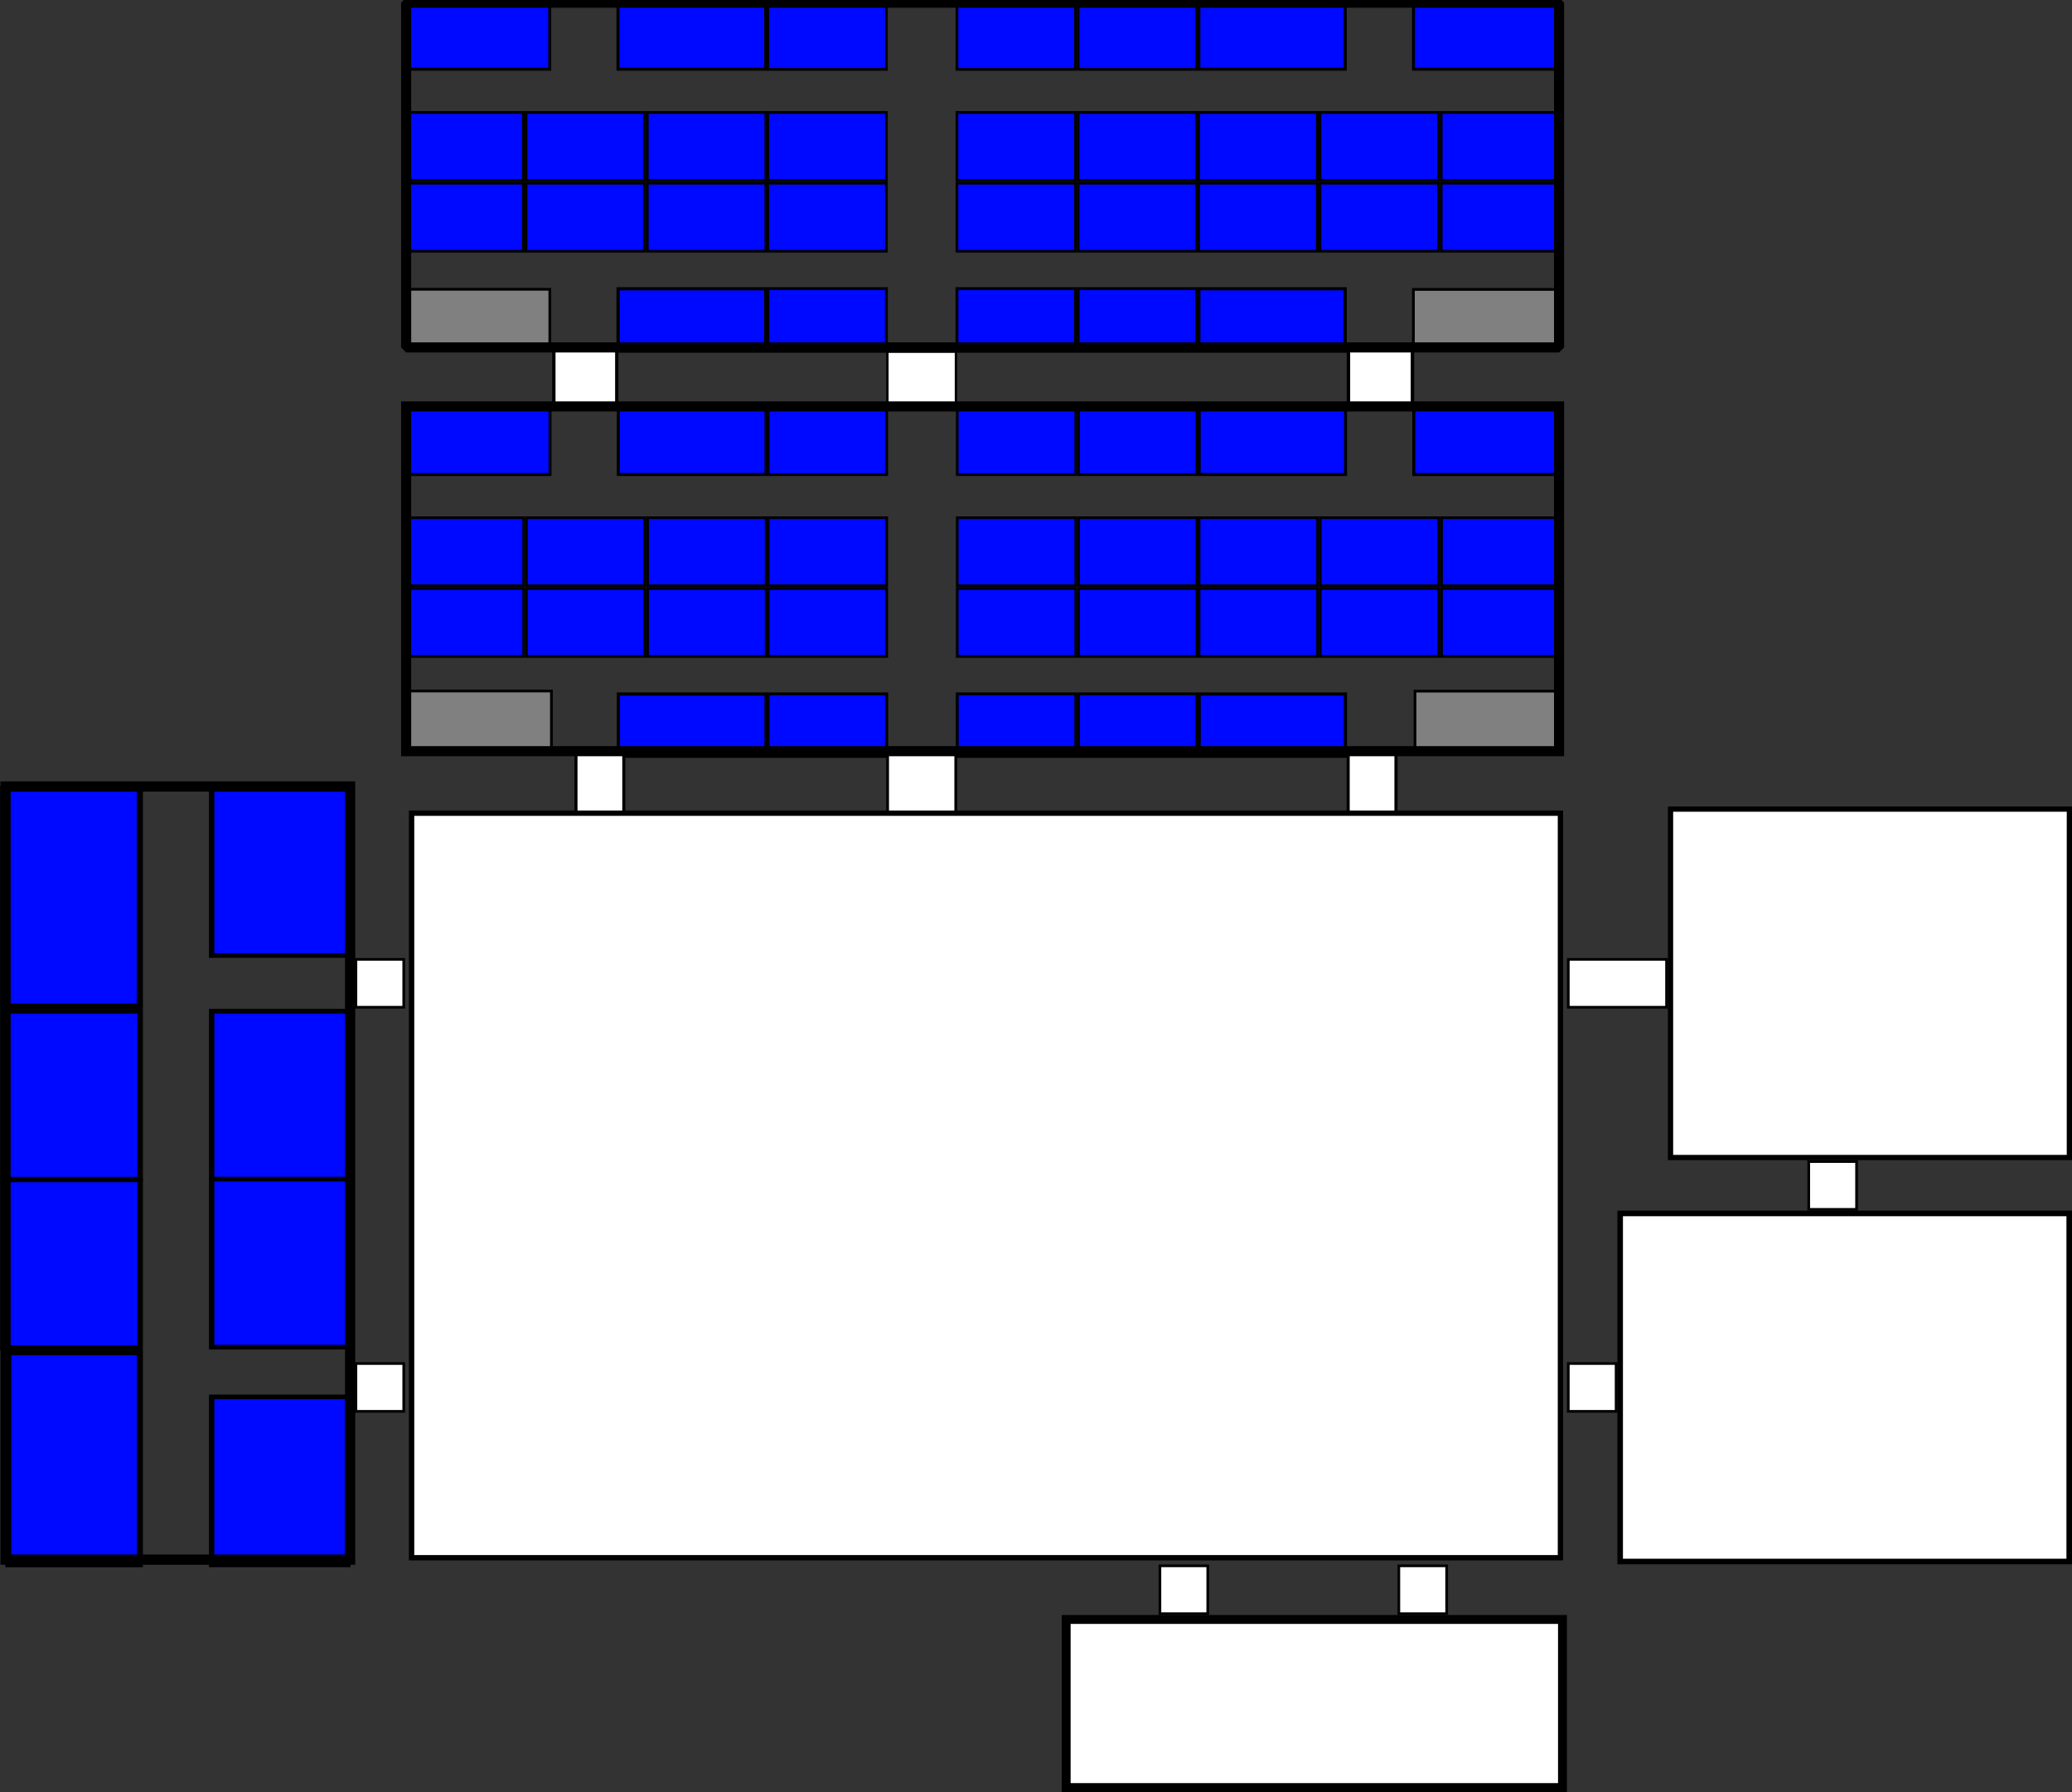 <?xml version="1.0" encoding="UTF-8" standalone="no"?>
<!-- Created with Inkscape (http://www.inkscape.org/) -->

<svg
   width="205.096mm"
   height="177.365mm"
   viewBox="0 0 205.096 177.365"
   version="1.1"
   id="svg5"
   inkscape:version="1.2.1 (9c6d41e410, 2022-07-14)"
   sodipodi:docname="dessin.svg"
   inkscape:export-filename="carte.svg"
   inkscape:export-xdpi="59.865322"
   inkscape:export-ydpi="59.865322"
   xmlns:inkscape="http://www.inkscape.org/namespaces/inkscape"
   xmlns:sodipodi="http://sodipodi.sourceforge.net/DTD/sodipodi-0.dtd"
   xmlns:xlink="http://www.w3.org/1999/xlink"
   xmlns="http://www.w3.org/2000/svg"
   xmlns:svg="http://www.w3.org/2000/svg">
  <rect x="0" y="0" width="205.096" height="177.365" fill="#333333" stroke="none"/>
  <sodipodi:namedview
     id="namedview7"
     pagecolor="#505050"
     bordercolor="#eeeeee"
     borderopacity="1"
     inkscape:showpageshadow="0"
     inkscape:pageopacity="0"
     inkscape:pagecheckerboard="0"
     inkscape:deskcolor="#505050"
     inkscape:document-units="mm"
     showgrid="false"
     showguides="true"
     inkscape:zoom="0.7071068"
     inkscape:cx="120.20815"
     inkscape:cy="285.67113"
     inkscape:window-width="1600"
     inkscape:window-height="829"
     inkscape:window-x="-8"
     inkscape:window-y="-8"
     inkscape:window-maximized="1"
     inkscape:current-layer="layer2">
    <inkscape:grid
       type="xygrid"
       id="grid3238"
       originx="0.096"
       originy="-0.175" />
  </sodipodi:namedview>
  <defs
     id="defs2" />
  <g
     inkscape:groupmode="layer"
     id="layer2"
     inkscape:label="Calque 2"
     transform="translate(0.096,-0.175)">
    <a
       id="a1926"
       transform="matrix(1.151,0,0,0.997,-23.022,28.059)"
       inkscape:label="salle3">
      <rect
         style="fill:#0009ff;fill-opacity:1;stroke:#000000;stroke-width:0.528;stroke-dasharray:none;stroke-opacity:1"
         id="rect8691-4-6-0-0-4-6-5-6"
         width="11.751"
         height="21.623"
         x="20.195"
         y="50.305"
         inkscape:label="stand2" />
      <rect
         style="fill:#0009ff;fill-opacity:1;stroke:#000000;stroke-width:0.465;stroke-dasharray:none;stroke-opacity:1"
         id="rect8691-4-6-0-0-4-6-5-6-7"
         width="11.809"
         height="16.675"
         x="38.121"
         y="50.213"
         inkscape:label="stand2" />
      <rect
         style="fill:#0009ff;fill-opacity:1;stroke:#000000;stroke-width:0.465;stroke-dasharray:none;stroke-opacity:1"
         id="rect8691-4-6-0-0-4-6-5-6-2"
         width="11.809"
         height="16.675"
         x="20.166"
         y="72.421"
         inkscape:label="stand2" />
      <rect
         style="fill:#0009ff;fill-opacity:1;stroke:#000000;stroke-width:0.465;stroke-dasharray:none;stroke-opacity:1"
         id="rect8691-4-6-0-0-4-6-5-6-7-7"
         width="11.809"
         height="16.675"
         x="38.121"
         y="72.421"
         inkscape:label="stand2" />
      <rect
         style="fill:#0009ff;fill-opacity:1;stroke:#000000;stroke-width:0.465;stroke-dasharray:none;stroke-opacity:1"
         id="rect8691-4-6-0-0-4-6-5-6-78"
         width="11.809"
         height="16.675"
         x="20.166"
         y="89.159"
         inkscape:label="stand2" />
      <rect
         style="fill:#0009ff;fill-opacity:1;stroke:#000000;stroke-width:0.465;stroke-dasharray:none;stroke-opacity:1"
         id="rect8691-4-6-0-0-4-6-5-6-7-5"
         width="11.809"
         height="16.675"
         x="38.121"
         y="89.096"
         inkscape:label="stand2" />
      <rect
         style="fill:#0009ff;fill-opacity:1;stroke:#000000;stroke-width:0.511;stroke-dasharray:none;stroke-opacity:1"
         id="rect8691-4-6-0-0-4-6-5-6-5"
         width="11.319"
         height="21.046"
         x="20.634"
         y="106.318"
         inkscape:label="stand2" />
      <rect
         style="fill:#0009ff;fill-opacity:1;stroke:#000000;stroke-width:0.463;stroke-dasharray:none;stroke-opacity:1"
         id="rect8691-4-6-0-0-4-6-5-6-7-79"
         width="11.713"
         height="16.677"
         x="38.12"
         y="110.709"
         inkscape:label="stand2" />
    </a>
    <a
       id="salle1"
       inkscape:label="salle2"
       transform="translate(-0.152,-40.723)"
       style="fill:#0009ff;fill-opacity:1">
      <rect
         style="fill:#0009ff;fill-opacity:1;stroke:#000000;stroke-width:0.292;stroke-dasharray:none;stroke-opacity:1"
         id="32"
         width="14.329"
         height="6.708"
         x="40.14"
         y="41.045"
         inkscape:label="stand32" />
      <rect
         style="fill:#0009ff;fill-opacity:1;stroke:#000000;stroke-width:0.295;stroke-dasharray:none;stroke-opacity:1"
         id="rect8691-4-6-1-3-0"
         width="14.619"
         height="6.705"
         x="61.227"
         y="41.046"
         inkscape:label="stand31" />
      <rect
         style="fill:#0009ff;fill-opacity:1;stroke:#000000;stroke-width:0.265;stroke-dasharray:none;stroke-opacity:1"
         id="rect8691-4-6-3-1-4"
         width="11.735"
         height="6.735"
         x="76.062"
         y="41.031"
         inkscape:label="stand30" />
      <rect
         style="fill:#0009ff;fill-opacity:1;stroke:#000000;stroke-width:0.265;stroke-dasharray:none;stroke-opacity:1"
         id="rect8691-4-6-7-6-0-4"
         width="11.735"
         height="6.735"
         x="94.777"
         y="41.031"
         inkscape:label="stand29" />
      <rect
         style="fill:#0009ff;fill-opacity:1;stroke:#000000;stroke-width:0.265;stroke-dasharray:none;stroke-opacity:1"
         id="rect8691-4-6-1-9-6-5"
         width="11.735"
         height="6.735"
         x="106.777"
         y="41.031"
         inkscape:label="stand28" />
      <rect
         style="fill:#0009ff;fill-opacity:1;stroke:#000000;stroke-width:0.294;stroke-dasharray:none;stroke-opacity:1"
         id="rect8691-4-6-0-4-5"
         width="14.487"
         height="6.706"
         x="118.727"
         y="41.045"
         inkscape:label="stand27" />
      <rect
         style="fill:#0009ff;fill-opacity:1;stroke:#000000;stroke-width:0.294;stroke-dasharray:none;stroke-opacity:1"
         id="rect8691-4-6-1-8-2-1"
         width="14.465"
         height="6.706"
         x="139.968"
         y="41.045"
         inkscape:label="stand26" />
      <rect
         style="fill:#0009ff;fill-opacity:1;stroke:#000000;stroke-width:0.265;stroke-dasharray:none;stroke-opacity:1"
         id="rect8691-4-6-8-9-8"
         width="11.735"
         height="6.735"
         x="40.126"
         y="52.029"
         inkscape:label="stand25" />
      <rect
         style="fill:#0009ff;fill-opacity:1;stroke:#000000;stroke-width:0.265;stroke-dasharray:none;stroke-opacity:1"
         id="rect8691-4-6-7-64-7-1"
         width="11.735"
         height="6.735"
         x="52.126"
         y="52.029"
         inkscape:label="stand24" />
      <rect
         style="fill:#0009ff;fill-opacity:1;stroke:#000000;stroke-width:0.265;stroke-dasharray:none;stroke-opacity:1"
         id="rect8691-4-6-1-5-1-5"
         width="11.735"
         height="6.735"
         x="64.126"
         y="52.029"
         inkscape:label="stand23" />
      <rect
         style="fill:#0009ff;fill-opacity:1;stroke:#000000;stroke-width:0.265;stroke-dasharray:none;stroke-opacity:1"
         id="rect8691-4-6-3-9-7-7"
         width="11.735"
         height="6.735"
         x="76.062"
         y="52.029"
         inkscape:label="stand22" />
      <rect
         style="fill:#0009ff;fill-opacity:1;stroke:#000000;stroke-width:0.265;stroke-dasharray:none;stroke-opacity:1"
         id="rect8691-4-6-7-6-5-6-3"
         width="11.735"
         height="6.735"
         x="94.777"
         y="52.029"
         inkscape:label="stand21" />
      <rect
         style="fill:#0009ff;fill-opacity:1;stroke:#000000;stroke-width:0.265;stroke-dasharray:none;stroke-opacity:1"
         id="rect8691-4-6-1-9-1-9-1"
         width="11.735"
         height="6.735"
         x="106.777"
         y="52.029"
         inkscape:label="stand20" />
      <rect
         style="fill:#0009ff;fill-opacity:1;stroke:#000000;stroke-width:0.265;stroke-dasharray:none;stroke-opacity:1"
         id="rect8691-4-6-0-9-6-9"
         width="11.735"
         height="6.735"
         x="118.713"
         y="52.029"
         inkscape:label="stand19" />
      <rect
         style="fill:#0009ff;fill-opacity:1;stroke:#000000;stroke-width:0.265;stroke-dasharray:none;stroke-opacity:1"
         id="rect8691-4-6-7-3-8-9-5"
         width="11.735"
         height="6.735"
         x="130.713"
         y="52.029"
         inkscape:label="stand18" />
      <rect
         style="fill:#0009ff;fill-opacity:1;stroke:#000000;stroke-width:0.265;stroke-dasharray:none;stroke-opacity:1"
         id="rect8691-4-6-1-8-8-7-2"
         width="11.735"
         height="6.735"
         x="142.713"
         y="52.029"
         inkscape:label="stand17" />
      <rect
         style="fill:#0009ff;fill-opacity:1;stroke:#000000;stroke-width:0.265;stroke-dasharray:none;stroke-opacity:1"
         id="rect8691-4-6-81-1-0"
         width="11.735"
         height="6.735"
         x="40.126"
         y="59.029"
         inkscape:label="stand16" />
      <rect
         style="fill:#0009ff;fill-opacity:1;stroke:#000000;stroke-width:0.265;stroke-dasharray:none;stroke-opacity:1"
         id="rect8691-4-6-7-1-6-6"
         width="11.735"
         height="6.735"
         x="52.126"
         y="59.029"
         inkscape:label="stand15" />
      <rect
         style="fill:#0009ff;fill-opacity:1;stroke:#000000;stroke-width:0.265;stroke-dasharray:none;stroke-opacity:1"
         id="rect8691-4-6-1-6-6-0"
         width="11.735"
         height="6.735"
         x="64.126"
         y="59.029"
         inkscape:label="stand14" />
      <rect
         style="fill:#0009ff;fill-opacity:1;stroke:#000000;stroke-width:0.265;stroke-dasharray:none;stroke-opacity:1"
         id="rect8691-4-6-3-6-8-4"
         width="11.735"
         height="6.735"
         x="76.062"
         y="59.029"
         inkscape:label="stand13" />
      <rect
         style="fill:#0009ff;fill-opacity:1;stroke:#000000;stroke-width:0.265;stroke-dasharray:none;stroke-opacity:1"
         id="rect8691-4-6-7-6-6-1-8"
         width="11.735"
         height="6.735"
         x="94.777"
         y="59.029"
         inkscape:label="stand12" />
      <rect
         style="fill:#0009ff;fill-opacity:1;stroke:#000000;stroke-width:0.265;stroke-dasharray:none;stroke-opacity:1"
         id="rect8691-4-6-1-9-8-2-6"
         width="11.735"
         height="6.735"
         x="106.777"
         y="59.029"
         inkscape:label="stand11" />
      <rect
         style="fill:#0009ff;fill-opacity:1;stroke:#000000;stroke-width:0.265;stroke-dasharray:none;stroke-opacity:1"
         id="rect8691-4-6-0-0-6-1"
         width="11.735"
         height="6.735"
         x="118.713"
         y="59.029"
         inkscape:label="stand10" />
      <rect
         style="fill:#0009ff;fill-opacity:1;stroke:#000000;stroke-width:0.265;stroke-dasharray:none;stroke-opacity:1"
         id="rect8691-4-6-7-3-5-4-7"
         width="11.735"
         height="6.735"
         x="130.713"
         y="59.029"
         inkscape:label="stand9" />
      <rect
         style="fill:#0009ff;fill-opacity:1;stroke:#000000;stroke-width:0.265;stroke-dasharray:none;stroke-opacity:1"
         id="rect8691-4-6-1-8-7-2-8"
         width="11.735"
         height="6.735"
         x="142.713"
         y="59.029"
         inkscape:label="stand8" />
      <rect
         style="fill:#0009ff;fill-opacity:1;stroke:#000000;stroke-width:0.314;stroke-dasharray:none;stroke-opacity:1"
         id="rect8691-4-6-1-6-1-4-3"
         width="14.612"
         height="6.16"
         x="61.236"
         y="69.48"
         inkscape:label="stand6" />
      <rect
         style="fill:#0009ff;fill-opacity:1;stroke:#000000;stroke-width:0.282;stroke-dasharray:none;stroke-opacity:1"
         id="5"
         width="11.733"
         height="6.192"
         x="76.065"
         y="69.464"
         inkscape:label="stand5" />
      <rect
         style="fill:#0009ff;fill-opacity:1;stroke:#000000;stroke-width:0.282;stroke-dasharray:none;stroke-opacity:1"
         id="rect8691-4-6-7-6-6-0-4-4"
         width="11.733"
         height="6.192"
         x="94.777"
         y="69.464"
         inkscape:label="stand4" />
      <rect
         style="fill:#0009ff;fill-opacity:1;stroke:#000000;stroke-width:0.282;stroke-dasharray:none;stroke-opacity:1"
         id="rect8691-4-6-1-9-8-6-2-7"
         width="11.733"
         height="6.192"
         x="106.776"
         y="69.464"
         inkscape:label="stand3" />
      <rect
         style="fill:#0009ff;fill-opacity:1;stroke:#000000;stroke-width:0.313;stroke-dasharray:none;stroke-opacity:1"
         id="rect8691-4-6-0-0-4-6-5"
         width="14.48"
         height="6.162"
         x="118.725"
         y="69.479"
         inkscape:label="stand2" />
    </a>
    <a
       id="salle1-5"
       inkscape:label="salle1"
       transform="translate(-0.121,-0.612)"
       style="fill:#0009ff;fill-opacity:1">
      <rect
         style="fill:#0009ff;fill-opacity:1;stroke:#000000;stroke-width:0.292;stroke-dasharray:none;stroke-opacity:1"
         id="32-1"
         width="14.329"
         height="6.708"
         x="40.14"
         y="41.045"
         inkscape:label="stand32" />
      <rect
         style="fill:#0009ff;fill-opacity:1;stroke:#000000;stroke-width:0.295;stroke-dasharray:none;stroke-opacity:1"
         id="rect8691-4-6-1-3-0-1"
         width="14.619"
         height="6.705"
         x="61.227"
         y="41.046"
         inkscape:label="stand31" />
      <rect
         style="fill:#0009ff;fill-opacity:1;stroke:#000000;stroke-width:0.265;stroke-dasharray:none;stroke-opacity:1"
         id="rect8691-4-6-3-1-4-0"
         width="11.735"
         height="6.735"
         x="76.062"
         y="41.031"
         inkscape:label="stand30" />
      <rect
         style="fill:#0009ff;fill-opacity:1;stroke:#000000;stroke-width:0.265;stroke-dasharray:none;stroke-opacity:1"
         id="rect8691-4-6-7-6-0-4-5"
         width="11.735"
         height="6.735"
         x="94.777"
         y="41.031"
         inkscape:label="stand29" />
      <rect
         style="fill:#0009ff;fill-opacity:1;stroke:#000000;stroke-width:0.265;stroke-dasharray:none;stroke-opacity:1"
         id="rect8691-4-6-1-9-6-5-8"
         width="11.735"
         height="6.735"
         x="106.777"
         y="41.031"
         inkscape:label="stand28" />
      <rect
         style="fill:#0009ff;fill-opacity:1;stroke:#000000;stroke-width:0.294;stroke-dasharray:none;stroke-opacity:1"
         id="rect8691-4-6-0-4-5-6"
         width="14.487"
         height="6.706"
         x="118.727"
         y="41.045"
         inkscape:label="stand27" />
      <rect
         style="fill:#0009ff;fill-opacity:1;stroke:#000000;stroke-width:0.294;stroke-dasharray:none;stroke-opacity:1"
         id="rect8691-4-6-1-8-2-1-3"
         width="14.465"
         height="6.706"
         x="139.968"
         y="41.045"
         inkscape:label="stand26" />
      <rect
         style="fill:#0009ff;fill-opacity:1;stroke:#000000;stroke-width:0.265;stroke-dasharray:none;stroke-opacity:1"
         id="rect8691-4-6-8-9-8-7"
         width="11.735"
         height="6.735"
         x="40.126"
         y="52.029"
         inkscape:label="stand25" />
      <rect
         style="fill:#0009ff;fill-opacity:1;stroke:#000000;stroke-width:0.265;stroke-dasharray:none;stroke-opacity:1"
         id="rect8691-4-6-7-64-7-1-2"
         width="11.735"
         height="6.735"
         x="52.126"
         y="52.029"
         inkscape:label="stand24" />
      <rect
         style="fill:#0009ff;fill-opacity:1;stroke:#000000;stroke-width:0.265;stroke-dasharray:none;stroke-opacity:1"
         id="rect8691-4-6-1-5-1-5-0"
         width="11.735"
         height="6.735"
         x="64.126"
         y="52.029"
         inkscape:label="stand23" />
      <rect
         style="fill:#0009ff;fill-opacity:1;stroke:#000000;stroke-width:0.265;stroke-dasharray:none;stroke-opacity:1"
         id="rect8691-4-6-3-9-7-7-3"
         width="11.735"
         height="6.735"
         x="76.062"
         y="52.029"
         inkscape:label="stand22" />
      <rect
         style="fill:#0009ff;fill-opacity:1;stroke:#000000;stroke-width:0.265;stroke-dasharray:none;stroke-opacity:1"
         id="rect8691-4-6-7-6-5-6-3-6"
         width="11.735"
         height="6.735"
         x="94.777"
         y="52.029"
         inkscape:label="stand21" />
      <rect
         style="fill:#0009ff;fill-opacity:1;stroke:#000000;stroke-width:0.265;stroke-dasharray:none;stroke-opacity:1"
         id="rect8691-4-6-1-9-1-9-1-6"
         width="11.735"
         height="6.735"
         x="106.777"
         y="52.029"
         inkscape:label="stand20" />
      <rect
         style="fill:#0009ff;fill-opacity:1;stroke:#000000;stroke-width:0.265;stroke-dasharray:none;stroke-opacity:1"
         id="rect8691-4-6-0-9-6-9-3"
         width="11.735"
         height="6.735"
         x="118.713"
         y="52.029"
         inkscape:label="stand19" />
      <rect
         style="fill:#0009ff;fill-opacity:1;stroke:#000000;stroke-width:0.265;stroke-dasharray:none;stroke-opacity:1"
         id="rect8691-4-6-7-3-8-9-5-0"
         width="11.735"
         height="6.735"
         x="130.713"
         y="52.029"
         inkscape:label="stand18" />
      <rect
         style="fill:#0009ff;fill-opacity:1;stroke:#000000;stroke-width:0.265;stroke-dasharray:none;stroke-opacity:1"
         id="rect8691-4-6-1-8-8-7-2-6"
         width="11.735"
         height="6.735"
         x="142.713"
         y="52.029"
         inkscape:label="stand17" />
      <rect
         style="fill:#0009ff;fill-opacity:1;stroke:#000000;stroke-width:0.265;stroke-dasharray:none;stroke-opacity:1"
         id="rect8691-4-6-81-1-0-1"
         width="11.735"
         height="6.735"
         x="40.126"
         y="59.029"
         inkscape:label="stand16" />
      <rect
         style="fill:#0009ff;fill-opacity:1;stroke:#000000;stroke-width:0.265;stroke-dasharray:none;stroke-opacity:1"
         id="rect8691-4-6-7-1-6-6-2"
         width="11.735"
         height="6.735"
         x="52.126"
         y="59.029"
         inkscape:label="stand15" />
      <rect
         style="fill:#0009ff;fill-opacity:1;stroke:#000000;stroke-width:0.265;stroke-dasharray:none;stroke-opacity:1"
         id="rect8691-4-6-1-6-6-0-7"
         width="11.735"
         height="6.735"
         x="64.126"
         y="59.029"
         inkscape:label="stand14" />
      <rect
         style="fill:#0009ff;fill-opacity:1;stroke:#000000;stroke-width:0.265;stroke-dasharray:none;stroke-opacity:1"
         id="rect8691-4-6-3-6-8-4-5"
         width="11.735"
         height="6.735"
         x="76.062"
         y="59.029"
         inkscape:label="stand13" />
      <rect
         style="fill:#0009ff;fill-opacity:1;stroke:#000000;stroke-width:0.265;stroke-dasharray:none;stroke-opacity:1"
         id="rect8691-4-6-7-6-6-1-8-5"
         width="11.735"
         height="6.735"
         x="94.777"
         y="59.029"
         inkscape:label="stand12" />
      <rect
         style="fill:#0009ff;fill-opacity:1;stroke:#000000;stroke-width:0.265;stroke-dasharray:none;stroke-opacity:1"
         id="rect8691-4-6-1-9-8-2-6-3"
         width="11.735"
         height="6.735"
         x="106.777"
         y="59.029"
         inkscape:label="stand11" />
      <rect
         style="fill:#0009ff;fill-opacity:1;stroke:#000000;stroke-width:0.265;stroke-dasharray:none;stroke-opacity:1"
         id="rect8691-4-6-0-0-6-1-2"
         width="11.735"
         height="6.735"
         x="118.713"
         y="59.029"
         inkscape:label="stand10" />
      <rect
         style="fill:#0009ff;fill-opacity:1;stroke:#000000;stroke-width:0.265;stroke-dasharray:none;stroke-opacity:1"
         id="rect8691-4-6-7-3-5-4-7-3"
         width="11.735"
         height="6.735"
         x="130.713"
         y="59.029"
         inkscape:label="stand9" />
      <rect
         style="fill:#0009ff;fill-opacity:1;stroke:#000000;stroke-width:0.265;stroke-dasharray:none;stroke-opacity:1"
         id="rect8691-4-6-1-8-7-2-8-8"
         width="11.735"
         height="6.735"
         x="142.713"
         y="59.029"
         inkscape:label="stand8" />
      <rect
         style="fill:#0009ff;fill-opacity:1;stroke:#000000;stroke-width:0.314;stroke-dasharray:none;stroke-opacity:1"
         id="rect8691-4-6-1-6-1-4-3-0"
         width="14.612"
         height="6.16"
         x="61.236"
         y="69.48"
         inkscape:label="stand6" />
      <rect
         style="fill:#0009ff;fill-opacity:1;stroke:#000000;stroke-width:0.282;stroke-dasharray:none;stroke-opacity:1"
         id="5-8"
         width="11.733"
         height="6.192"
         x="76.065"
         y="69.464"
         inkscape:label="stand5" />
      <rect
         style="fill:#0009ff;fill-opacity:1;stroke:#000000;stroke-width:0.282;stroke-dasharray:none;stroke-opacity:1"
         id="rect8691-4-6-7-6-6-0-4-4-3"
         width="11.733"
         height="6.192"
         x="94.777"
         y="69.464"
         inkscape:label="stand4" />
      <rect
         style="fill:#0009ff;fill-opacity:1;stroke:#000000;stroke-width:0.282;stroke-dasharray:none;stroke-opacity:1"
         id="rect8691-4-6-1-9-8-6-2-7-4"
         width="11.733"
         height="6.192"
         x="106.776"
         y="69.464"
         inkscape:label="stand3" />
      <rect
         style="fill:#0009ff;fill-opacity:1;stroke:#000000;stroke-width:0.313;stroke-dasharray:none;stroke-opacity:1"
         id="rect8691-4-6-0-0-4-6-5-7"
         width="14.48"
         height="6.162"
         x="118.725"
         y="69.479"
         inkscape:label="stand2" />
    </a>
  </g>
  <g
     inkscape:label="Calque 1"
     inkscape:groupmode="layer"
     id="layer1"
     transform="translate(0.096,-0.175)">
    <rect
       style="fill:#ffffff;stroke:#000000;stroke-width:0.879;stroke-dasharray:none;stroke-opacity:1"
       id="rect90-1-6"
       width="49.125"
       height="16.637"
       x="105.44"
       y="160.464" />
    <rect
       style="fill:#ffffff;stroke:#000000;stroke-width:0.52;stroke-dasharray:none;stroke-opacity:1"
       id="rect90-1-9-9"
       width="34.48"
       height="39.48"
       x="80.26"
       y="-204.74"
       transform="rotate(90)"
       inkscape:label="rect90-1-9-9" />
    <rect
       style="fill:#ffffff;stroke:#000000;stroke-width:0.551;stroke-dasharray:none;stroke-opacity:1"
       id="rect90-1-9-9-7"
       width="34.449"
       height="44.449"
       x="120.276"
       y="-204.724"
       transform="rotate(90)"
       inkscape:transform-center-y="-17.456107"
       inkscape:transform-center-x="1.1842981e-06"
       inkscape:label="rect90-1-9-9-7" />
    <a
       id="a1477"
       inkscape:label="passage">
      <rect
         style="fill:#ffffff;fill-opacity:1;stroke:#000000;stroke-width:0.332;stroke-dasharray:none;stroke-opacity:1"
         id="rect5600"
         width="6.231"
         height="5.721"
         x="54.726"
         y="34.751" />
      <rect
         style="fill:#ffffff;fill-opacity:1;stroke:#000000;stroke-width:0.265;stroke-dasharray:none;stroke-opacity:1"
         id="rect5600-2-0"
         width="4.735"
         height="4.735"
         x="-139.868"
         y="155.141"
         transform="rotate(-90)" />
      <rect
         style="fill:#ffffff;fill-opacity:1;stroke:#000000;stroke-width:0.265;stroke-dasharray:none;stroke-opacity:1"
         id="rect5600-2-0-5"
         width="4.735"
         height="4.735"
         x="-159.892"
         y="138.367"
         transform="rotate(-90)" />
      <rect
         style="fill:#ffffff;fill-opacity:1;stroke:#000000;stroke-width:0.265;stroke-dasharray:none;stroke-opacity:1"
         id="rect5600-2-0-8"
         width="4.735"
         height="4.735"
         x="-159.892"
         y="114.718"
         transform="rotate(-90)" />
      <rect
         style="fill:#ffffff;fill-opacity:1;stroke:#000000;stroke-width:0.265;stroke-dasharray:none;stroke-opacity:1"
         id="rect5600-2-1"
         width="4.735"
         height="4.735"
         x="178.941"
         y="115.141" />
      <rect
         style="fill:#ffffff;stroke:#000000;stroke-width:0.265;stroke-dasharray:none;stroke-opacity:1"
         id="rect5600-2-6"
         width="4.735"
         height="9.727"
         x="-99.868"
         y="155.141"
         transform="rotate(-90)" />
      <rect
         style="fill:#ffffff;fill-opacity:1;stroke:#000000;stroke-width:0.34;stroke-dasharray:none;stroke-opacity:1"
         id="rect5600-9"
         width="6.335"
         height="5.713"
         x="133.379"
         y="34.784" />
      <rect
         style="fill:#ffffff;fill-opacity:1;stroke:#000000;stroke-width:0.301;stroke-dasharray:none;stroke-opacity:1"
         id="rect5600-01"
         width="4.734"
         height="6.19"
         x="56.916"
         y="74.518" />
      <rect
         style="fill:#ffffff;fill-opacity:1;stroke:#000000;stroke-width:0.305;stroke-dasharray:none;stroke-opacity:1"
         id="rect5600-9-3"
         width="4.731"
         height="6.185"
         x="133.352"
         y="74.496" />
      <rect
         style="fill:#ffffff;fill-opacity:1;stroke:#000000;stroke-width:0.265;stroke-dasharray:none;stroke-opacity:1"
         id="rect5600-7"
         width="4.735"
         height="4.735"
         x="95.132"
         y="-39.868"
         transform="rotate(90)" />
      <rect
         style="fill:#ffffff;fill-opacity:1;stroke:#000000;stroke-width:0.265;stroke-dasharray:none;stroke-opacity:1"
         id="rect5600-7-3"
         width="4.735"
         height="4.735"
         x="135.132"
         y="-39.868"
         transform="rotate(90)" />
      <rect
         style="fill:#ffffff;fill-opacity:1;stroke:#000000;stroke-width:0.234;stroke-dasharray:none;stroke-opacity:1"
         id="rect5600-0-0-1"
         width="6.784"
         height="5.269"
         x="87.743"
         y="34.977" />
      <rect
         style="fill:#ffffff;fill-opacity:1;stroke:#000000;stroke-width:0.273;stroke-dasharray:none;stroke-opacity:1"
         id="rect5600-0-0-1-5"
         width="6.746"
         height="7.205"
         x="87.763"
         y="74.437" />
    </a>
    <a
       id="a8764">
      <rect
         style="fill:#ffffff;stroke:#000000;stroke-width:0.529;stroke-dasharray:none;stroke-opacity:1"
         id="rect90-7"
         width="113.719"
         height="73.693"
         x="40.645"
         y="80.662" />
    </a>
    <a
       id="a1160-0"
       inkscape:label="EmplacementSpe"
       transform="translate(0.158,39.761)">
      <rect
         style="fill:#808080;fill-opacity:1;stroke:#000000;stroke-width:0.27;stroke-dasharray:none;stroke-opacity:1"
         id="rect8691-4-6-81-2-8-7-8"
         width="14.259"
         height="5.955"
         x="40.069"
         y="28.808"
         inkscape:label="stand7" />
      <rect
         style="fill:#808080;fill-opacity:1;stroke:#000000;stroke-width:0.269;stroke-dasharray:none;stroke-opacity:1"
         id="rect8691-4-6-81-2-8-7-2-9"
         width="14.26"
         height="5.941"
         x="139.904"
         y="28.647"
         inkscape:label="stand7"
         transform="translate(-0.096,0.175)" />
      <rect
         style="fill:#808080;fill-opacity:1;stroke:#000000;stroke-width:0.27;stroke-dasharray:none;stroke-opacity:1"
         id="rect8691-4-6-81-2-8-7"
         width="14.259"
         height="5.955"
         x="40.069"
         y="28.808"
         inkscape:label="stand7"
         transform="translate(-0.158,-39.761)" />
      <rect
         style="fill:#808080;fill-opacity:1;stroke:#000000;stroke-width:0.269;stroke-dasharray:none;stroke-opacity:1"
         id="rect8691-4-6-81-2-8-7-2"
         width="14.26"
         height="5.941"
         x="139.904"
         y="28.647"
         inkscape:label="stand7"
         transform="translate(-0.254,-39.586)" />
    </a>
    <a
       id="a1054"
       style="stroke-width:1.3;stroke-dasharray:none;paint-order:markers stroke fill;fill:none;fill-opacity:1"
       inkscape:label="salle"
       xlink:href="salle">
      <rect
         style="fill:none;fill-opacity:1;stroke:#000000;stroke-width:1.013;stroke-dasharray:none;stroke-opacity:1;paint-order:markers stroke fill"
         id="rect90-8"
         width="76.518"
         height="34.107"
         x="78.021"
         y="-34.562"
         transform="rotate(90)"
         inkscape:label="vert" />
      <rect
         style="stroke-width:1;fill:none;stroke:#000000;stroke-dasharray:none;stroke-opacity:1;paint-order:markers stroke fill;fill-opacity:1"
         id="rect90-3"
         width="114.121"
         height="34.121"
         x="40.106"
         y="40.44"
         transform="translate(0,-0.036)"
         inkscape:label="rouge" />
      <rect
         style="stroke-width:1;stroke-dasharray:none;paint-order:markers stroke fill;fill:none;stroke:#000000;stroke-miterlimit:0;stroke-opacity:1;fill-opacity:1"
         id="rect90"
         width="114.121"
         height="34.121"
         x="40.106"
         y="0.44"
         inkscape:label="bleu" />
    </a>
  </g>
</svg>
